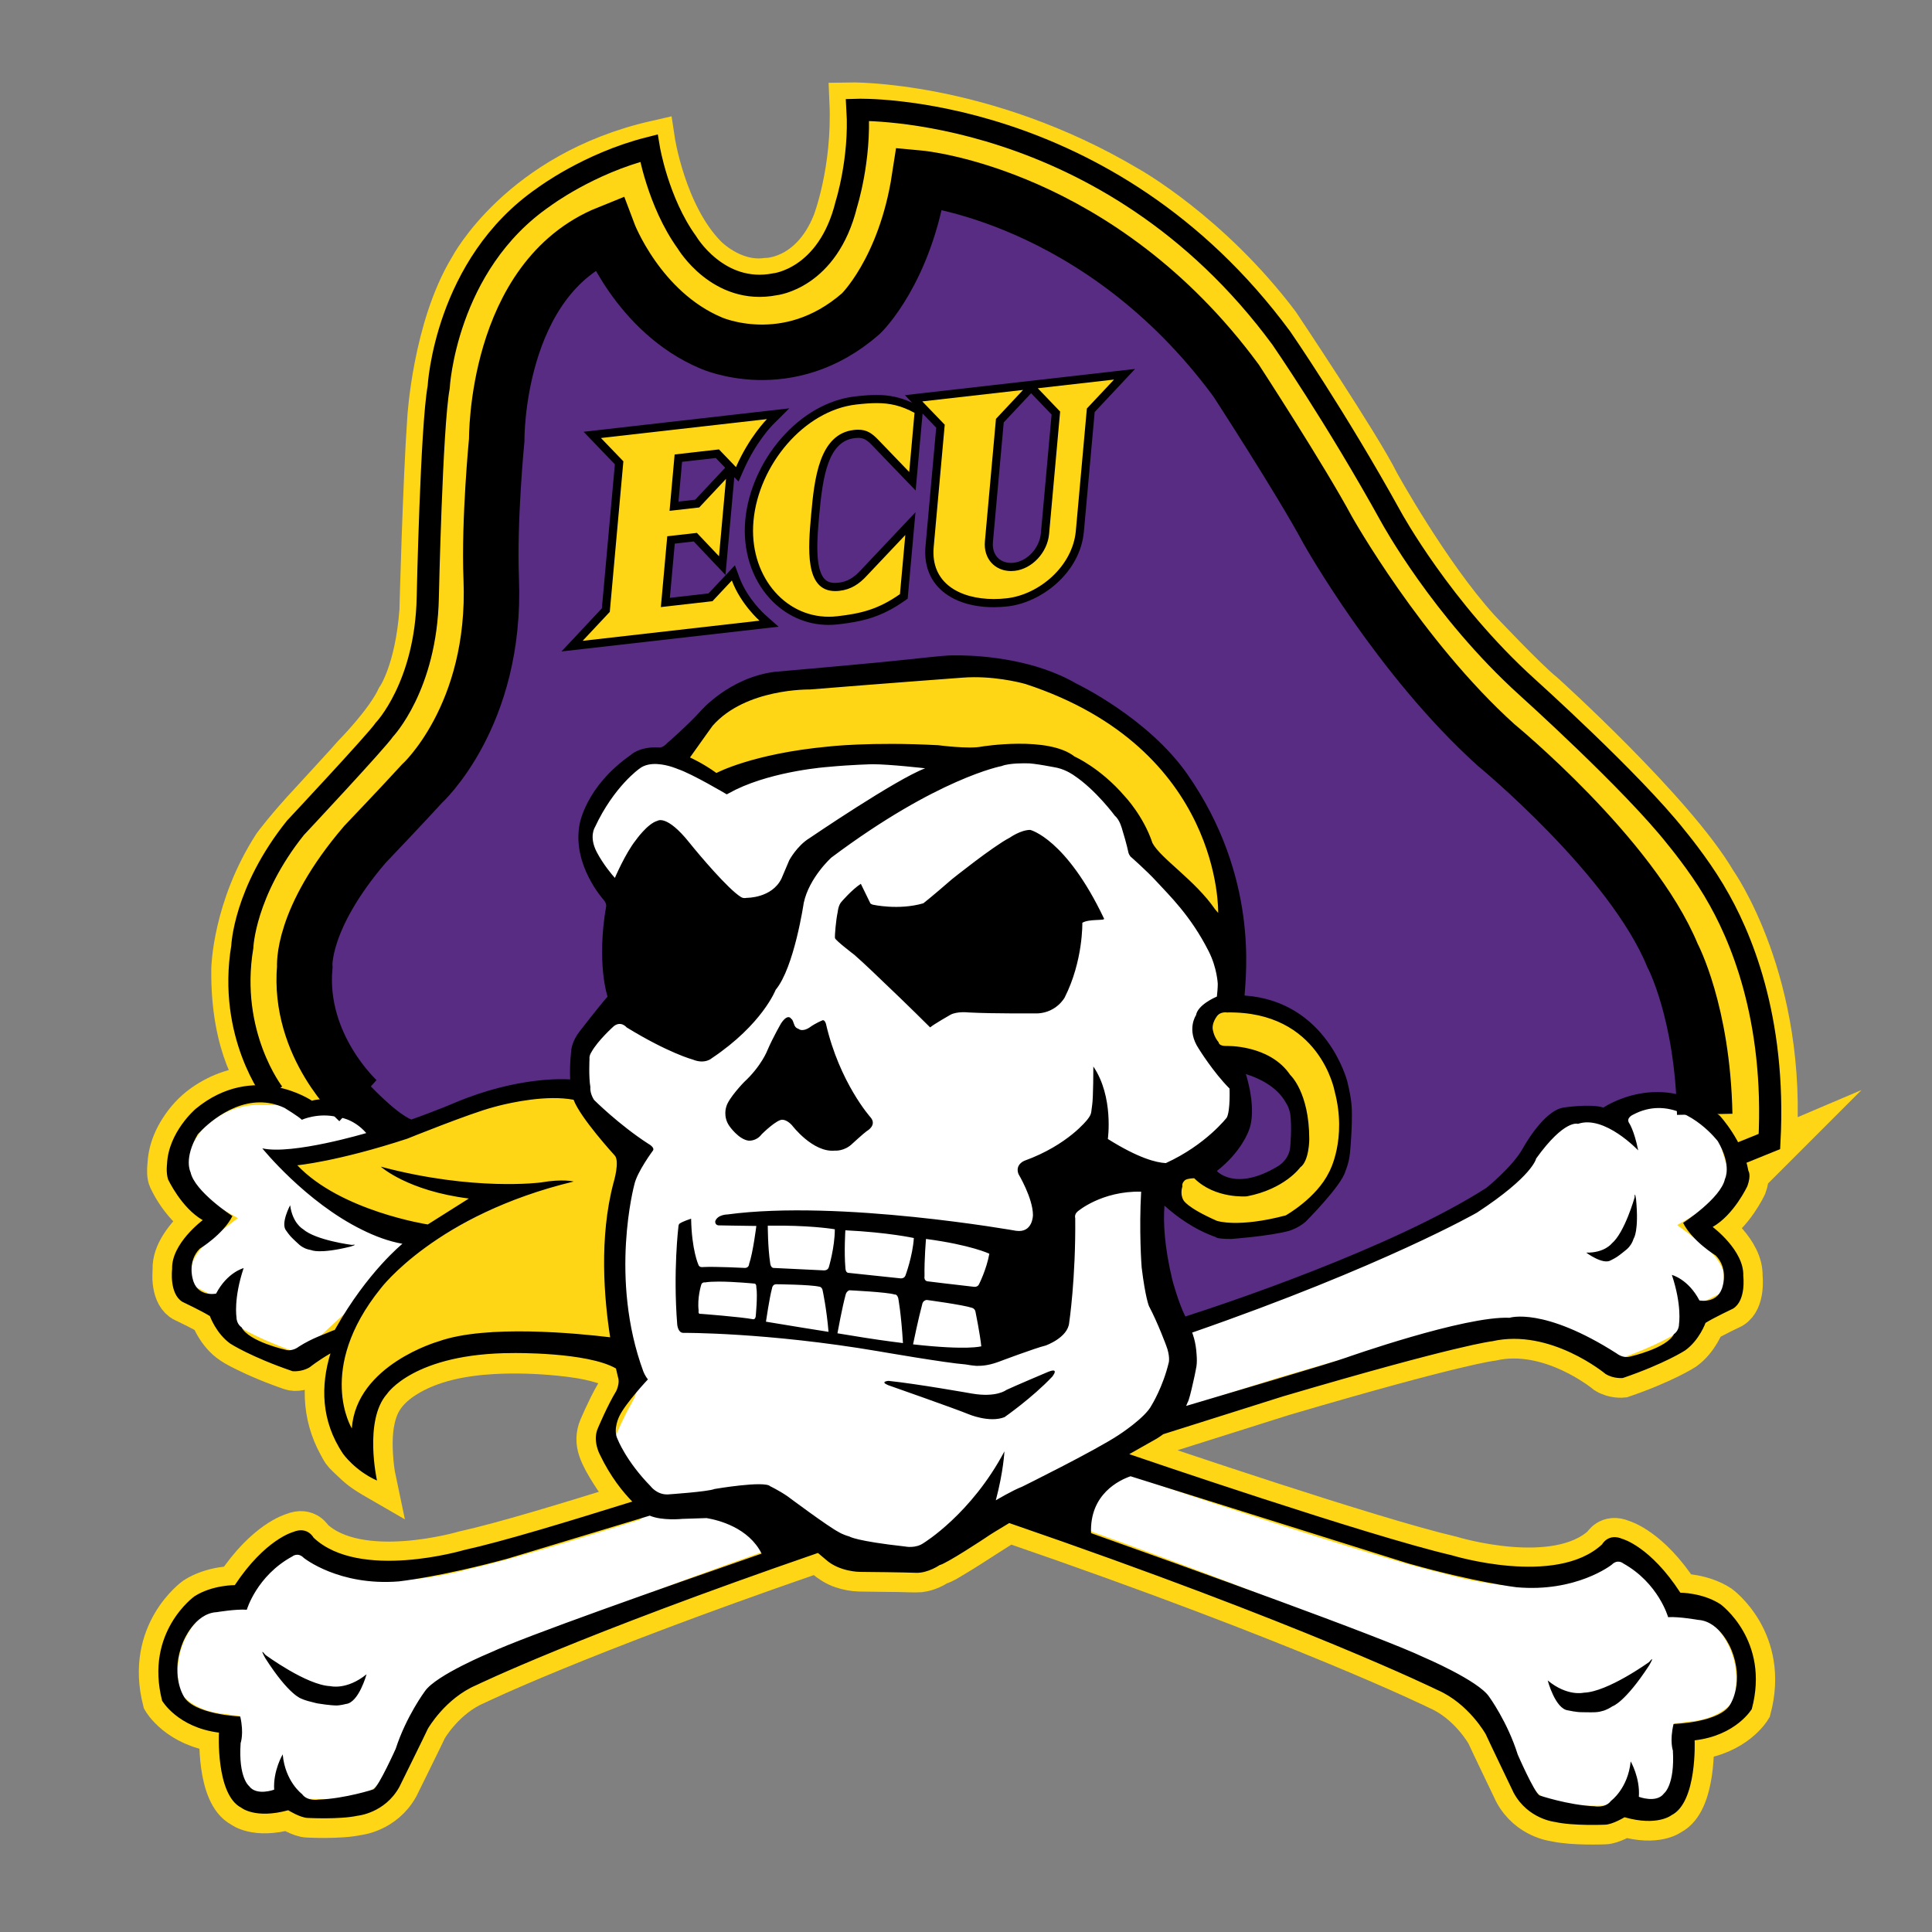 <svg width="201" height="201" viewBox="0 0 201 201" fill="none" xmlns="http://www.w3.org/2000/svg">
<rect x="0" y="0" width="201" height="201" fill="#808080" stroke="none"/>
<path d="M184.871 119.341C186.145 102.192 178.606 91.627 178.606 91.627C174.305 84.3 160.714 72.036 160.714 72.036C158.908 70.603 153.971 65.346 153.971 65.346C148.768 59.613 143.565 50.163 143.565 50.163C141.653 46.286 133.159 33.597 133.159 33.597C125.959 24.059 117.48 19.333 117.48 19.333C102.261 10.29 88.314 10.59 88.314 10.59C88.632 17.776 86.544 23.119 86.544 23.119C84.208 28.924 79.713 28.854 79.713 28.854C76.209 29.314 73.554 26.518 73.554 26.518C69.342 22.235 68.195 14.555 68.195 14.555C53.966 17.794 48.763 27.776 48.763 27.776C44.941 34.067 44.389 43.552 44.389 43.552C43.911 50.347 43.575 63.541 43.575 63.541C43.088 69.912 41.203 72.531 41.203 72.531C40.035 75.044 36.673 78.442 36.673 78.442C36.425 78.76 32.284 83.256 32.284 83.256C29.7 86.016 28.355 87.857 28.355 87.857C24.107 94.441 24.001 100.812 24.001 100.812C23.895 109.307 27.009 112.931 27.009 112.931C24.867 112.898 22.801 113.604 21.056 114.841C20.055 115.552 19.24 116.45 18.585 117.491C18.076 118.299 17.682 119.188 17.49 120.126C17.409 120.517 17.376 120.912 17.346 121.309C17.314 121.74 17.284 122.32 17.472 122.721C18.015 123.88 18.793 124.987 19.699 125.888C20.114 126.301 20.572 126.675 21.081 126.965C20.145 127.67 19.295 128.569 18.675 129.561C18.209 130.307 17.86 131.169 17.895 132.062C17.88 132.505 17.851 132.934 17.902 133.378C17.984 134.112 18.219 134.924 18.841 135.382C18.997 135.498 19.184 135.568 19.358 135.653C19.716 135.827 20.074 136.004 20.429 136.184C20.815 136.381 21.199 136.581 21.573 136.797C21.639 136.834 21.804 136.894 21.831 136.966C21.858 137.037 21.887 137.106 21.917 137.175C22.233 137.909 22.673 138.601 23.225 139.18C23.912 139.904 24.81 140.327 25.695 140.759C26.573 141.187 27.471 141.573 28.379 141.931C28.977 142.166 29.581 142.388 30.188 142.599C30.512 142.712 30.804 142.703 31.147 142.649C31.529 142.589 31.967 142.467 32.273 142.221C32.483 142.053 32.7 141.894 32.919 141.739C33.349 141.436 33.792 141.152 34.245 140.886L34.388 140.754C33.926 142.254 33.669 143.823 33.732 145.394C33.801 147.134 34.279 148.836 35.12 150.36C35.296 150.679 35.476 151.067 35.729 151.332C35.944 151.556 36.167 151.773 36.393 151.984C37.242 152.775 37.507 153.074 39.209 154.056C39.021 153.168 38.921 152.255 38.868 151.35C38.771 149.692 38.836 147.917 39.494 146.368C40.027 145.114 41.042 144.149 42.174 143.428C44.872 141.708 48.202 141.108 51.344 140.934C53.614 140.809 55.915 140.889 58.175 141.112C59.591 141.253 61.017 141.451 62.387 141.846C62.86 141.983 63.401 142.15 63.893 142.396L64.563 142.843C64.648 143.531 64.384 143.68 64.322 144.041C64.264 144.374 64.142 144.666 63.973 144.954C63.711 145.399 63.472 145.858 63.242 146.32C62.893 147.024 62.565 147.737 62.256 148.458C61.916 149.251 61.908 150.057 62.191 150.871C62.478 151.701 62.961 152.49 63.421 153.232C63.947 154.078 64.537 154.885 65.196 155.634C65.355 155.815 65.519 155.997 65.688 156.176L65.544 156.313C58.761 158.429 52.249 160.408 48.24 161.294C48.24 161.294 37.374 164.507 32.608 159.997C32.608 159.997 31.984 158.787 30.491 159.408C30.491 159.408 27.58 160.156 24.415 164.936C24.415 164.936 22.079 164.912 20.226 166.096C20.226 166.096 15.018 169.793 16.855 176.962C16.855 176.962 18.453 179.74 22.766 180.281C22.766 180.281 22.415 186.719 25.091 188.093C25.091 188.093 26.545 189.297 29.973 188.356C29.973 188.356 31.238 189.149 32.017 189.157C32.017 189.157 35.343 189.333 37.187 188.928C37.187 188.928 40.022 188.675 41.538 185.93C41.538 185.93 44.214 180.507 44.505 179.873C44.505 179.873 46.307 176.706 49.578 175.325C49.578 175.325 59.879 170.305 84.404 161.821L85.136 161.602C85.321 161.764 85.626 162.047 85.769 162.167C86.309 162.621 86.873 162.983 87.545 163.214C88.141 163.417 88.778 163.543 89.407 163.559C90.765 163.593 92.125 163.585 93.483 163.61C93.87 163.617 95.354 163.676 95.704 163.638C96.225 163.581 96.729 163.4 97.195 163.165C97.383 163.072 97.581 162.898 97.782 162.842C98.256 162.71 98.71 162.396 99.131 162.15C99.77 161.775 100.397 161.382 101.021 160.984C102.347 160.139 103.654 159.277 105 158.465L105.015 158.487C135.761 169.063 149.535 175.846 149.535 175.846C152.791 177.261 154.561 180.446 154.561 180.446C154.844 181.084 157.463 186.535 157.463 186.535C158.949 189.296 161.781 189.578 161.781 189.578C163.622 190.003 166.949 189.862 166.949 189.862C167.728 189.862 169.002 189.083 169.002 189.083C172.42 190.06 173.886 188.871 173.886 188.871C176.576 187.526 176.293 181.084 176.293 181.084C180.611 180.588 182.24 177.827 182.24 177.827C184.151 170.678 178.983 166.926 178.983 166.926C177.142 165.722 174.807 165.722 174.807 165.722C171.692 160.909 168.79 160.13 168.79 160.13C167.303 159.493 166.666 160.696 166.666 160.696C161.852 165.156 151.021 161.829 151.021 161.829C142.743 159.908 120.338 152.288 117.484 151.313L117.476 151.301C118.051 150.977 118.625 150.653 119.2 150.33C119.571 150.121 119.941 149.913 120.313 149.705C120.565 149.563 120.812 149.402 121.05 149.225L121.049 149.221L133.466 145.299C151.836 139.884 155.234 139.565 155.234 139.565C161.286 138.185 167.019 142.963 167.019 142.963C167.869 143.494 168.825 143.388 168.825 143.388C173.178 141.901 175.302 140.521 175.302 140.521C176.789 139.459 177.425 137.654 177.425 137.654C178.275 137.123 180.293 136.167 180.293 136.167C181.673 135.318 181.355 132.77 181.355 132.77C181.461 130.115 178.169 127.673 178.169 127.673C180.399 126.398 181.779 123.425 181.779 123.425C182.204 122.257 181.885 121.832 181.885 121.832C181.821 121.456 181.727 121.086 181.613 120.727L184.872 119.34L184.871 119.341Z" fill="white" stroke="#FFD615" stroke-width="4.039" stroke-miterlimit="10"/>
<path d="M96.671 19.943C96.671 19.943 95.964 28.013 89.877 34.244C89.877 34.244 82.653 40.614 73.309 36.932C73.309 36.932 66.088 34.385 62.974 26.032C62.974 26.032 57.027 28.579 54.692 35.375C54.692 35.375 52.568 42.383 52.568 48.754L52.355 61.072C52.355 61.072 52.993 70.203 47.471 78.911C47.471 78.911 38.34 89.107 37.49 90.167C37.49 90.167 31.969 97.602 33.03 103.122C33.03 103.122 32.605 110.763 42.799 117.564C42.799 117.564 53.418 112.044 59.577 113.104C59.577 113.104 59.576 110.27 60.142 109.283C60.142 109.283 60.709 107.583 63.965 103.902C63.965 103.902 62.266 99.935 63.683 93.708C63.683 93.708 61.274 91.58 60.708 88.467C60.708 88.467 60.284 86.347 60.85 85.353C60.85 85.353 62.691 80.964 66.231 78.699C66.231 78.699 67.362 77.779 69.344 78.486C69.344 78.486 72.884 75.16 73.734 74.027C73.734 74.027 76.849 70.769 80.105 70.628C80.105 70.628 93.697 69.214 96.531 68.93C96.531 68.93 99.784 68.221 104.319 69.071C104.319 69.071 124.421 73.035 128.381 93.708C128.381 93.708 129.515 100.075 128.948 104.182C128.948 104.182 136.169 104.042 139.283 111.543C139.283 111.543 140.843 115.511 139.989 120.038C139.989 120.038 138.716 124.145 135.036 126.979C135.036 126.979 132.629 128.392 127.535 128.252C127.535 128.252 122.721 126.552 120.594 123.865C120.594 123.865 120.174 132.713 123.288 137.807C123.288 137.807 149.617 128.252 154.719 124.285C154.719 124.285 158.966 120.325 159.672 118.197C159.672 118.197 162.219 114.517 166.606 115.79C166.606 115.79 171.707 112.824 176.095 114.804C176.095 114.804 176.382 101.775 166.467 90.594C166.467 90.594 160.806 83.653 152.451 76.717C152.451 76.717 141.837 66.099 133.195 49.179C133.195 49.179 123.854 26.738 96.671 19.943ZM128.838 110.423L129.493 114.987C129.721 117.062 128.565 118.218 128.565 118.218C127.645 120.294 125.106 121.678 125.106 121.678C126.026 122.369 127.873 123.297 127.873 123.297C130.649 124.217 134.8 120.522 134.8 120.522C135.264 119.602 135.028 115.907 135.028 115.907C134.336 111.755 128.838 110.423 128.838 110.423Z" fill="#582C83"/>
<path d="M89.312 11.157C89.312 23.263 84.424 27.509 84.424 27.509C80.177 31.333 74.443 28.147 74.443 28.147C69.346 25.598 67.434 15.405 67.434 15.405C51.082 20.077 47.472 31.971 47.472 31.971C44.923 38.978 44.923 54.269 44.923 54.269C44.711 69.56 43.225 69.984 43.225 69.984C42.588 74.019 32.181 84.635 32.181 84.635C24.535 93.129 25.174 99.931 25.174 99.931C23.899 106.511 28.147 113.306 28.147 113.306C29.209 113.519 31.968 115.006 31.968 115.006C33.03 114.579 35.58 114.792 35.58 114.792C28.571 105.025 30.694 100.144 30.694 100.144C31.332 92.496 37.279 86.549 37.279 86.549C47.259 78.054 48.533 71.045 48.533 71.045C49.807 65.949 50.019 54.056 50.019 54.056C49.595 40.253 52.569 33.456 52.569 33.456C57.24 23.262 64.037 22.626 64.037 22.626C65.523 28.36 72.106 33.244 72.106 33.244C80.177 38.978 87.822 32.182 87.822 32.182C92.919 28.147 95.038 17.317 95.038 17.317C115.855 19.228 130.511 40.041 130.511 40.041C132.631 43.013 141.552 58.09 141.552 58.09C148.773 70.195 157.694 77.417 157.694 77.417C170.223 88.676 173.196 95.89 173.196 95.89C177.657 101.418 178.717 116.493 178.717 116.493L180.623 119.894L183.811 118.407C185.084 104.598 178.504 92.71 178.504 92.71C175.53 86.762 161.301 73.807 161.301 73.807C154.507 68.71 146.432 56.393 146.432 56.393C146.013 55.755 135.391 38.128 135.391 38.128C117.555 11.582 89.312 11.157 89.312 11.157ZM101.03 69.819C99.838 69.816 99.08 69.917 99.08 69.917C97.806 70.058 80.107 71.544 80.107 71.544C76.142 71.827 73.595 75.156 73.595 75.156C72.603 76.146 70.904 78.836 70.904 78.836C73.878 80.252 74.585 81.102 74.585 81.102C86.194 75.721 101.627 78.693 101.627 78.693C106.441 77.136 109.694 78.412 109.694 78.412C115.075 79.827 119.042 86.762 119.042 86.762C119.609 88.603 120.316 88.889 120.316 88.889C124.563 93.137 126.97 96.111 126.97 96.111C127.25 77.562 109.127 71.616 109.127 71.616C106.212 70.112 103.01 69.823 101.03 69.819ZM128.442 104.671C127.404 104.693 126.683 104.818 126.683 104.818C123.923 106.519 126.477 109.699 126.477 109.699C132.424 109.066 134.544 113.526 134.544 113.526C136.458 116.287 135.185 120.747 135.185 120.747C131.784 123.927 128.81 123.714 128.81 123.714C126.477 123.508 124.35 121.594 124.35 121.594L122.443 122.44L122.016 124.781C122.649 126.268 127.75 127.961 127.75 127.961C129.657 128.175 134.758 126.474 134.758 126.474C140.278 123.294 139.638 117.56 139.638 117.56C140.492 110.339 134.544 106.305 134.544 106.305C132.822 104.841 130.179 104.627 128.442 104.671ZM60.003 113.732C60.003 113.732 52.357 113.526 47.261 115.86C47.261 115.86 37.597 120.424 30.377 120.637C30.377 120.637 29.527 122.234 36.323 125.525C36.323 125.525 42.066 127.659 44.712 127.961C44.712 127.961 49.074 124.825 49.828 124.531C49.828 124.531 43.691 123.787 41.409 122.22C41.409 122.22 49.418 124.089 53.799 123.397C53.799 123.397 54.219 123.522 57.74 123.11C57.74 123.11 43.756 127.542 37.809 135.719C37.809 135.719 32.288 143.044 36.96 150.154C36.96 150.154 36.535 144.633 42.375 141.557C42.375 141.557 47.049 137.626 63.932 139.643C63.932 139.643 62.021 129.772 64.675 121.91C64.675 121.91 65.418 120.85 63.932 119.261C63.932 119.261 60.958 116.493 60.003 113.732Z" fill="#FFD615"/>
<path d="M118.09 38.384L115.793 38.646L107.858 39.55L106.15 39.744L95.854 40.917L94.146 41.113L94.906 41.902C93.71 41.35 92.561 41.09 91.197 41.09C90.583 41.09 89.899 41.136 88.978 41.241C86.174 41.56 83.428 43.121 81.247 45.635C79.157 48.044 77.804 51.14 77.534 54.128C77.255 57.218 78.186 60.185 80.088 62.266C81.708 64.038 83.883 65.015 86.213 65.015C86.533 65.015 86.859 64.996 87.182 64.959C89.838 64.656 91.728 64.177 94.109 62.509L94.432 62.282L94.468 61.889L95.023 55.737L95.243 53.295L93.559 55.077L89.626 59.242L89.618 59.249L89.613 59.255C88.825 60.124 88.136 60.522 87.229 60.625C87.108 60.639 86.993 60.645 86.884 60.645C86.236 60.645 85.938 60.401 85.77 60.217C84.734 59.084 85.031 55.783 85.229 53.598C85.594 49.552 86.152 45.893 88.931 45.578C89.055 45.563 89.171 45.556 89.278 45.556C89.824 45.556 90.16 45.733 90.717 46.312L93.97 49.692L95.261 51.034L95.428 49.18L95.983 43.029V43.023L97.4 44.496L96.286 56.841C96.136 58.507 96.582 59.964 97.577 61.052C98.826 62.419 100.889 63.173 103.384 63.173C103.86 63.173 104.348 63.144 104.836 63.088C108.347 62.688 112.376 59.6 112.764 55.309L113.887 42.869L116.509 40.072L118.09 38.385L118.09 38.384ZM107.272 40.91L107.342 40.982L109.405 43.129L108.291 55.473C108.153 57.005 106.889 58.384 105.473 58.545C105.375 58.556 105.277 58.562 105.181 58.562C104.611 58.562 104.108 58.358 103.768 57.987C103.405 57.589 103.244 57.035 103.302 56.387L104.425 43.947L107.049 41.15L107.272 40.91ZM82.109 42.484L79.685 42.761L62.422 44.727L60.714 44.922L61.906 46.16L63.969 48.305L62.616 63.291L59.994 66.089L58.412 67.775L60.71 67.513L79.109 65.417L81.005 65.202L79.576 63.936C79.558 63.921 77.752 62.297 76.935 60.096L76.458 58.811L75.519 59.812L73.71 61.738L69.691 62.197L70.2 56.558L72.176 56.333L74.182 58.452L75.477 59.819L75.645 57.944L76.372 49.899L76.396 49.643L76.835 50.1L77.345 48.937C78.656 45.947 80.37 44.222 80.387 44.204L82.115 42.483L82.109 42.484ZM74.469 47.649L75.444 48.662L74.901 49.242L72.329 51.986L70.588 52.184L70.962 48.047L74.469 47.649ZM99.922 68.184C99.121 68.171 98.647 68.198 98.647 68.198C98.647 68.198 98.223 68.199 94.312 68.623C90.4 69.047 80.598 69.895 80.598 69.895C75.838 70.507 72.869 73.995 72.869 73.995C71.55 75.456 69.429 77.294 69.429 77.294C69.004 77.765 68.674 77.765 68.674 77.765C66.553 77.623 65.658 78.519 65.658 78.519C60.851 81.865 60.287 85.824 60.287 85.824C59.532 90.019 62.784 93.599 62.784 93.599C63.114 93.976 63.067 94.259 63.067 94.259C62.03 100.243 63.208 103.683 63.208 103.683C62.218 104.814 60.333 107.265 60.333 107.265C59.531 108.255 59.438 109.198 59.438 109.198C59.294 110.512 59.28 111.518 59.318 112.299C58.646 112.251 53.816 112.008 47.389 114.697C47.389 114.697 45.489 115.523 42.789 116.475C40.992 115.693 38.122 112.534 38.122 112.534C38.122 112.534 36.87 113.659 36.138 114.457C35.295 114.357 33.489 114.199 32.455 114.517C32.455 114.517 26.402 110.376 20.35 115.367C20.35 115.367 17.523 117.773 17.377 121.1C17.377 121.1 17.258 121.967 17.483 122.693C17.483 122.693 18.863 125.666 21.093 126.94C21.093 126.94 17.8 129.382 17.907 132.036C17.907 132.036 17.589 134.586 18.97 135.435C18.97 135.435 20.988 136.39 21.837 136.922C21.837 136.922 22.474 138.726 23.96 139.788C23.96 139.788 26.085 141.169 30.438 142.655C30.438 142.655 31.393 142.762 32.242 142.231C32.242 142.231 33.069 141.562 34.379 140.802C33.369 144.128 33.363 147.801 35.701 151.265C35.701 151.265 36.954 153.025 39.221 154.03C39.221 154.03 37.829 147.78 40.257 145.028C40.257 145.028 43.026 140.786 53.35 140.768C53.35 140.768 61.082 140.646 64.082 142.371C64.201 142.895 64.292 143.271 64.292 143.271C64.528 143.884 64.104 144.732 64.104 144.732C63.209 146.193 62.219 148.549 62.219 148.549C61.606 149.868 62.407 151.329 62.407 151.329C63.512 153.641 64.813 155.231 65.78 156.219C58.917 158.36 52.305 160.374 48.251 161.269C48.251 161.269 37.386 164.481 32.62 159.971C32.62 159.971 31.996 158.761 30.503 159.383C30.503 159.383 27.592 160.132 24.428 164.912C24.428 164.912 22.091 164.887 20.238 166.071C20.238 166.071 15.03 169.768 16.866 176.937C16.866 176.937 18.466 179.715 22.779 180.257C22.779 180.257 22.426 186.696 25.102 188.069C25.102 188.069 26.556 189.272 29.984 188.332C29.984 188.332 31.25 189.123 32.029 189.133C32.029 189.133 35.356 189.31 37.2 188.904C37.2 188.904 40.034 188.651 41.55 185.906C41.55 185.906 44.227 180.483 44.516 179.85C44.516 179.85 46.319 176.682 49.59 175.301C49.59 175.301 60.11 170.184 85.097 161.565C85.401 161.821 85.922 162.263 85.922 162.263C87.337 163.535 89.458 163.535 89.458 163.535C90.212 163.535 94.076 163.583 95.302 163.63C96.527 163.677 97.753 162.828 97.753 162.828C98.46 162.686 102.512 160 102.512 160C102.911 159.713 103.863 159.131 104.997 158.454C135.75 169.033 149.545 175.821 149.545 175.821C152.802 177.237 154.571 180.422 154.571 180.422C154.855 181.059 157.474 186.511 157.474 186.511C158.96 189.272 161.793 189.554 161.793 189.554C163.633 189.979 166.96 189.837 166.96 189.837C167.739 189.837 169.013 189.06 169.013 189.06C172.431 190.036 173.897 188.847 173.897 188.847C176.587 187.502 176.305 181.059 176.305 181.059C180.623 180.564 182.251 177.804 182.251 177.804C184.162 170.654 178.995 166.902 178.995 166.902C177.154 165.698 174.818 165.699 174.818 165.699C171.704 160.885 168.8 160.106 168.8 160.106C167.314 159.469 166.677 160.671 166.677 160.671C161.863 165.131 151.033 161.804 151.033 161.804C142.344 159.788 118.354 151.583 117.485 151.286C118.291 150.833 120.325 149.68 120.325 149.68C120.576 149.529 120.807 149.37 121.021 149.21L133.477 145.275C151.847 139.86 155.244 139.54 155.244 139.54C161.297 138.16 167.032 142.939 167.032 142.939C167.882 143.47 168.836 143.364 168.836 143.364C173.19 141.878 175.313 140.496 175.313 140.496C176.799 139.434 177.438 137.63 177.438 137.63C178.287 137.098 180.305 136.143 180.305 136.143C181.685 135.293 181.366 132.746 181.366 132.746C181.472 130.091 178.181 127.649 178.181 127.649C180.411 126.375 181.791 123.401 181.791 123.401C182.216 122.232 181.897 121.808 181.897 121.808C181.367 118.729 178.923 116.075 178.923 116.075C172.87 111.084 166.818 115.225 166.818 115.225C165.438 114.8 162.677 115.225 162.677 115.225C160.554 115.543 158.431 119.472 158.431 119.472C157.369 121.383 154.644 123.578 154.644 123.578C144.78 129.901 126.918 135.817 123.321 136.964C123.319 136.96 123.295 136.908 123.295 136.908C122.588 135.494 121.975 133.186 121.975 133.186C121.124 129.653 121.015 127.138 121.149 125.433C122.34 126.503 124.194 127.905 126.5 128.709C126.5 128.709 126.499 128.898 128.101 128.898C128.101 128.898 132.06 128.615 134.134 128.049C134.134 128.049 135.076 127.767 135.83 127.108C135.83 127.108 139.601 123.336 139.978 121.829C139.978 121.829 140.354 120.98 140.448 119.944C140.448 119.944 140.826 116.079 140.543 114.383C140.543 114.383 140.449 113.629 140.166 112.498C140.166 112.498 138.064 104.177 129.483 103.571C129.6 101.487 130.973 91.204 123.531 80.546C119.418 74.657 111.983 71.12 111.983 71.12C107.671 68.611 102.325 68.222 99.922 68.184ZM101.334 70.454C104.252 70.445 106.705 71.167 106.705 71.167C127.205 77.906 126.735 94.966 126.735 94.966C126.737 94.974 126.738 94.975 126.74 94.982C126.657 94.881 126.58 94.785 126.404 94.588C124.331 91.572 120.75 89.311 119.901 87.709C118.959 84.882 117.026 82.854 117.026 82.854C114.481 79.885 111.794 78.708 111.794 78.708C109.061 76.54 102.135 77.671 102.135 77.671C100.815 77.954 97.61 77.529 97.61 77.529C90.541 77.152 86.158 77.671 86.158 77.671C78.272 78.41 74.534 80.42 74.534 80.42C73.151 79.415 71.785 78.803 71.785 78.803C72.995 77.09 74.14 75.503 74.14 75.503C77.581 71.592 84.225 71.734 84.225 71.734C92.378 71.074 100.061 70.507 100.061 70.507C100.491 70.472 100.917 70.455 101.334 70.454ZM106.759 79.415C107.466 79.367 110.011 79.885 110.011 79.885C111 80.12 111.755 80.687 111.755 80.687C114.016 82.194 115.996 84.88 115.996 84.88C116.514 85.304 116.751 86.295 116.751 86.295C117.221 87.803 117.409 88.745 117.409 88.745C117.423 88.818 117.491 88.941 117.604 89.103C117.604 89.103 119.293 90.584 120.284 91.666C121.64 93.145 123.865 95.248 125.75 98.971C126.631 100.709 126.693 102.364 126.693 102.364C126.693 102.757 126.645 103.28 126.603 103.678C126.354 103.785 124.607 104.563 124.432 105.616C124.432 105.616 123.394 107.125 124.714 109.104C124.714 109.104 126.222 111.553 127.918 113.25C127.918 113.25 128.012 115.512 127.635 116.266C127.635 116.266 125.467 119.101 121.288 121.006C120.283 120.954 118.434 120.491 115.257 118.496C115.257 118.496 115.885 114.099 113.749 110.957C113.749 110.957 113.749 114.224 113.624 114.978C113.498 115.732 113.623 115.858 113.12 116.486C113.12 116.486 111.109 119.125 106.585 120.759C106.585 120.759 105.581 121.135 105.958 122.141C105.958 122.141 107.465 124.656 107.465 126.415C107.465 126.415 107.465 128.299 105.706 128.048C105.706 128.048 87.358 124.78 75.67 126.35C75.67 126.35 74.665 126.352 74.414 127.043C74.414 127.043 74.351 127.42 74.729 127.483C74.729 127.483 78.121 127.545 78.687 127.545C78.687 127.545 78.341 130.341 77.933 131.504C77.933 131.504 77.934 131.881 77.525 131.913C77.525 131.913 74.446 131.755 73.189 131.818C73.189 131.818 72.749 131.913 72.656 131.568C72.656 131.568 71.964 130.059 71.901 126.79C71.901 126.79 71.085 127.044 70.707 127.295C70.707 127.295 70.582 127.388 70.582 127.608C70.582 127.608 70.016 132.257 70.456 137.787C70.456 137.787 70.518 138.667 71.084 138.667C71.084 138.667 79.756 138.604 91.396 140.583C91.396 140.583 98.464 141.809 100.443 141.95C100.443 141.95 101.559 142.154 101.858 142.091C101.858 142.091 102.659 142.139 103.885 141.683C103.885 141.683 107.716 140.238 108.784 139.986C108.784 139.986 111.11 139.17 111.236 137.599C111.236 137.599 111.926 133.012 111.864 126.728C111.864 126.728 111.738 126.35 112.115 126.036C112.115 126.036 114.592 123.891 118.722 123.976C118.495 127.976 118.754 131.686 118.776 131.865C119.153 134.975 119.529 135.87 119.529 135.87C120.473 137.661 121.321 139.971 121.321 139.971C121.745 141.054 121.604 141.714 121.604 141.714C120.991 144.306 119.813 146.191 119.813 146.191C119.153 147.511 116.372 149.301 116.372 149.301C113.875 150.951 106.334 154.674 106.334 154.674C105.345 155.05 103.601 156.088 103.601 156.088C104.403 153.072 104.497 150.997 104.497 150.997C101.057 157.501 96.109 160.518 96.109 160.518C95.26 161.131 94.176 160.895 94.176 160.895C89.04 160.329 88.38 159.858 88.38 159.858C87.578 159.623 87.25 159.387 87.25 159.387C86.213 158.869 81.923 155.664 81.923 155.664C81.028 155.052 80.133 154.628 80.133 154.628C79.541 154.018 74.337 154.91 74.337 154.91C73.677 155.193 69.481 155.476 69.481 155.476C68.35 155.523 67.692 154.628 67.692 154.628C65.147 152.036 64.251 149.727 64.251 149.727C63.733 148.69 64.44 147.323 64.44 147.323C65.1 145.957 67.408 143.506 67.408 143.506C67.126 143.176 66.938 142.704 66.938 142.704C63.357 132.996 65.995 123.241 65.995 123.241C66.278 121.922 67.927 119.707 67.927 119.707C68.163 119.377 67.456 119 67.456 119C64.392 117.021 61.8 114.429 61.8 114.429C61.329 113.675 61.423 113.11 61.423 113.11C61.234 112.026 61.33 110.187 61.33 110.187C61.283 109.81 61.518 109.481 61.518 109.481C62.178 108.256 63.875 106.747 63.875 106.747C64.629 106.181 65.195 106.889 65.195 106.889C69.577 109.576 72.074 110.234 72.074 110.234C73.347 110.753 74.053 110.093 74.053 110.093C79.331 106.559 80.698 102.977 80.698 102.977C82.63 100.668 83.62 93.93 83.62 93.93C84.186 91.29 86.495 89.217 86.495 89.217C97.569 80.923 104.214 79.697 104.214 79.697C105.015 79.367 106.759 79.415 106.759 79.415ZM68.402 79.492C69.507 79.556 70.52 80.011 70.52 80.011C72.027 80.513 75.609 82.642 75.609 82.642L76.551 82.147C80.65 80.168 86.118 79.791 86.118 79.791C88.568 79.555 90.784 79.508 90.784 79.508C92.574 79.508 96.25 79.932 96.25 79.932C93.234 81.063 84.232 87.189 84.232 87.189C82.913 87.99 82.112 89.498 82.112 89.498C81.925 89.918 81.312 91.383 81.312 91.383C80.322 93.456 77.683 93.408 77.683 93.408C77.306 93.502 77.071 93.314 77.071 93.314C75.754 92.5 72.734 88.933 71.723 87.668C69.343 84.689 68.399 85.396 68.399 85.396C67.362 85.679 66.138 87.423 66.138 87.423C65.054 88.79 63.97 91.335 63.97 91.335C63.682 91.02 62.765 89.936 62.101 88.68C61.236 87.047 61.897 86.056 61.897 86.056C63.876 81.815 66.514 79.978 66.514 79.978C67.044 79.554 67.741 79.452 68.403 79.49L68.402 79.492ZM107.183 86.341C106.194 86.341 105.063 87.142 105.063 87.142C103.319 88.037 99.03 91.478 99.03 91.478C96.863 93.363 96.061 93.977 96.061 93.977C93.469 94.73 90.784 94.116 90.784 94.116C90.548 94.022 90.548 93.977 90.548 93.977L89.559 91.95C88.616 92.562 87.532 93.834 87.532 93.834C87.202 94.212 87.155 94.871 87.155 94.871C86.967 95.719 86.825 97.415 86.872 97.604C86.933 97.85 88.899 99.349 88.899 99.349C90.03 100.339 91.725 101.987 91.725 101.987C94.365 104.485 96.769 106.888 96.769 106.888C97.146 106.559 98.889 105.569 98.889 105.569C99.597 105.192 100.774 105.333 100.774 105.333C103.461 105.474 108.032 105.428 108.032 105.428C109.964 105.286 110.766 103.777 110.766 103.777C112.698 99.96 112.603 96.003 112.603 96.003C113.31 95.578 114.973 95.806 114.865 95.578C110.906 87.236 107.183 86.341 107.183 86.341ZM127.307 105.333C127.495 105.309 127.636 105.333 127.636 105.333C137.343 105.145 138.852 113.534 138.852 113.534C140.172 118.529 138.286 121.922 138.286 121.922C136.967 124.656 133.763 126.447 133.763 126.447C128.767 127.766 126.599 127.012 126.599 127.012C123.394 125.598 123.113 124.844 123.113 124.844C122.736 124.184 123.018 123.429 123.018 123.429C122.924 123.052 123.301 122.77 123.301 122.77C123.584 122.582 124.243 122.581 124.243 122.581C126.41 124.749 129.71 124.465 129.71 124.465C133.669 123.711 135.271 121.451 135.271 121.451C136.214 120.79 136.213 118.528 136.213 118.528C136.213 113.627 134.234 111.837 134.234 111.837C132.067 108.633 127.542 108.821 127.542 108.821C126.789 108.821 126.787 108.444 126.787 108.444C126.316 107.878 126.222 107.313 126.222 107.313C125.94 106.464 126.694 105.616 126.694 105.616C126.882 105.428 127.118 105.357 127.307 105.333ZM82.089 105.828C81.912 105.792 81.641 105.899 81.263 106.464C81.263 106.464 80.415 107.926 79.85 109.245C79.85 109.245 79.237 110.894 77.399 112.59C77.399 112.59 75.797 114.241 75.562 115.136C75.562 115.136 75.184 116.172 75.891 117.162C75.891 117.162 76.833 118.529 77.871 118.67C77.871 118.67 78.672 118.764 79.238 118.01C79.238 118.01 80.888 116.361 81.453 116.502C81.453 116.502 81.876 116.501 82.395 117.067C82.395 117.067 84.563 119.942 86.872 119.707C86.872 119.707 87.861 119.802 88.709 118.953C88.709 118.953 89.841 117.915 90.171 117.68C90.171 117.68 91.302 117.067 90.548 116.219C90.548 116.219 87.343 112.638 85.929 106.511C85.929 106.511 85.789 105.992 85.506 106.181C85.506 106.181 84.892 106.417 84.232 106.888C84.232 106.888 83.526 107.406 83.055 107.029C83.055 107.029 82.753 106.974 82.631 106.605C82.395 105.898 82.349 106.04 82.349 106.04C82.349 106.04 82.266 105.863 82.089 105.828ZM129.615 111.742C132.913 112.779 133.668 114.571 133.857 114.853C134.119 115.246 134.234 115.89 134.234 115.89C134.423 117.304 134.234 119.283 134.234 119.283C134.14 120.697 132.913 121.356 132.913 121.356C128.484 123.995 126.599 121.827 126.599 121.827C129.143 119.848 129.898 117.68 129.898 117.68C130.841 115.418 129.615 111.742 129.615 111.742ZM57.441 114.244C58.207 114.235 58.968 114.284 59.675 114.416C59.675 114.417 59.679 114.429 59.679 114.429C60.386 116.314 63.922 120.178 63.922 120.178C64.534 120.744 63.827 123.054 63.827 123.054C62.316 128.749 62.849 135.09 63.479 139.128C60.121 138.723 50.598 137.776 45.623 139.554C45.623 139.554 37.066 141.983 36.603 148.609C36.603 148.609 32.818 142.469 39.603 134.049C39.603 134.049 45.349 126.374 59.679 122.924C59.679 122.924 58.56 122.62 56.277 123.02C56.277 123.02 49.316 123.96 39.62 121.379C39.62 121.379 42.4 123.896 48.779 124.69C48.779 124.69 45.8 126.568 44.504 127.389C44.504 127.389 35.457 126.006 30.932 121.231C30.932 121.231 35.078 120.854 42.367 118.467C42.367 118.467 48.903 115.827 51.291 115.199C51.291 115.199 54.4 114.28 57.44 114.244L57.441 114.244ZM26.988 114.686C27.822 114.677 28.699 114.842 29.595 115.26C29.595 115.26 31.049 116.144 31.403 116.498C31.403 116.498 33.103 115.719 35.115 116.215C35.115 116.215 36.712 116.287 38.106 117.881C38.106 117.881 30.394 120.179 27.289 119.471C27.289 119.471 31.783 125.047 37.656 127.936C39.016 128.616 40.435 129.144 41.867 129.4C41.867 129.4 38.235 132.32 34.908 138.225C34.768 138.474 34.855 138.323 34.589 138.444C33.81 138.797 32.512 139.192 31.08 140.107C31.08 140.107 30.443 140.637 29.7 140.425C29.7 140.425 25.878 139.575 25.135 138.089C25.135 138.089 24.603 137.771 24.603 137.028C24.603 137.028 24.285 135.117 25.346 131.931C25.346 131.931 23.648 132.355 22.48 134.585C22.48 134.585 20.462 135.01 20.037 132.992C20.037 132.992 19.506 131.187 20.78 129.913C20.78 129.913 23.223 128.426 24.179 126.516C24.179 126.516 20.25 123.967 19.824 121.95C19.824 121.95 19.083 120.569 20.569 118.02C20.569 118.02 23.375 114.726 26.988 114.686ZM172.491 115.276C176.052 115.223 178.716 118.728 178.716 118.728C180.203 121.276 179.459 122.657 179.459 122.657C179.034 124.674 175.106 127.223 175.106 127.223C176.061 129.134 178.503 130.622 178.503 130.622C179.777 131.896 179.246 133.701 179.246 133.701C178.821 135.719 176.803 135.293 176.803 135.293C175.636 133.063 173.937 132.639 173.937 132.639C174.999 135.824 174.68 137.735 174.68 137.735C174.68 138.478 174.15 138.798 174.15 138.798C173.406 140.284 169.584 141.134 169.584 141.134C168.84 141.346 168.203 140.815 168.203 140.815C160.558 135.93 157.055 137.098 157.055 137.098C152.382 136.886 140.064 141.239 140.064 141.239C138.654 141.768 127.345 145.086 123.404 146.269L123.552 145.911C123.685 145.725 123.917 144.782 124.115 143.885C124.115 143.883 124.115 143.883 124.116 143.881C124.344 142.92 124.477 142.139 124.477 142.139C124.531 141.76 124.524 141.367 124.494 140.971C124.424 139.553 124.03 138.638 124.03 138.638C143.975 131.71 153.656 126.16 153.656 126.16C159.495 122.338 159.815 120.533 159.815 120.533C162.788 116.392 164.168 116.923 164.168 116.923C166.929 115.968 170.433 119.684 170.433 119.684C170.009 117.56 169.477 116.817 169.477 116.817C169.159 116.286 169.903 115.967 169.903 115.967C170.799 115.49 171.669 115.288 172.491 115.276ZM170.088 124.283C170.073 124.301 170.061 124.386 170.057 124.583C170.057 124.583 169.031 128.231 167.683 129.368C167.683 129.368 166.925 130.357 165.029 130.321C165.029 130.321 166.78 131.631 167.592 131.114C167.592 131.114 168.173 130.839 168.498 130.567C168.498 130.567 169.029 130.163 169.238 129.98C169.238 129.98 169.459 129.796 169.609 129.563C169.609 129.563 169.798 129.358 169.975 128.827C169.975 128.827 170.519 128.078 170.213 124.78C170.213 124.78 170.135 124.227 170.088 124.283ZM30.187 125.39C30.187 125.39 29.15 127.316 29.78 128.042C29.78 128.042 30.14 128.575 30.456 128.857C30.456 128.857 30.934 129.323 31.146 129.503C31.146 129.503 31.361 129.695 31.612 129.809C31.612 129.809 31.843 129.965 32.394 130.061C32.394 130.061 33.216 130.49 36.433 129.701C36.433 129.701 37.384 129.419 36.604 129.517C36.604 129.517 32.845 129.04 31.521 127.874C31.521 127.874 30.431 127.27 30.187 125.39ZM81.477 127.512C84.976 127.554 86.852 127.891 86.852 127.891C86.852 129.776 86.224 131.849 86.224 131.849C86.098 132.226 85.659 132.164 85.659 132.164C84.214 132.101 80.443 131.912 80.443 131.912C80.16 131.85 80.128 131.411 80.128 131.411C79.877 129.777 79.878 127.513 79.878 127.513C80.443 127.505 80.976 127.506 81.477 127.512ZM87.949 127.996C92.467 128.219 95.074 128.801 95.074 128.801C94.955 130.682 94.197 132.712 94.197 132.712C94.048 133.08 93.613 132.989 93.613 132.989C92.175 132.835 88.235 132.421 88.235 132.421C87.951 132.384 87.953 131.899 87.953 131.899C87.806 130.254 87.949 127.996 87.949 127.996ZM96.34 128.896C101.053 129.525 102.929 130.434 102.929 130.434C102.625 132.1 101.862 133.592 101.862 133.592C101.714 133.96 101.279 133.869 101.279 133.869C99.84 133.715 96.465 133.301 96.465 133.301C96.093 133.215 96.184 132.779 96.184 132.779C96.151 131.001 96.34 128.896 96.34 128.896ZM74.763 133.334C76.424 133.334 78.526 133.546 78.526 133.546C78.715 133.608 78.685 133.922 78.685 133.922C78.842 134.739 78.621 136.97 78.621 136.97C78.558 137.285 78.37 137.253 78.37 137.253C77.05 137.002 72.904 136.688 72.904 136.688C72.589 136.752 72.684 136.342 72.684 136.342C72.526 135.053 72.934 133.734 72.934 133.734C72.997 133.357 73.344 133.42 73.344 133.42C73.705 133.358 74.209 133.334 74.763 133.334ZM80.758 133.609C80.758 133.609 84.306 133.641 85.217 133.86C85.217 133.86 85.533 133.86 85.595 134.3C85.595 134.3 86 136.179 86.198 138.562C84.62 138.31 82.484 137.975 79.688 137.505C79.688 137.505 80.065 134.928 80.316 134.049C80.316 134.049 80.349 133.609 80.758 133.609ZM88.36 134.237C88.36 134.237 92.319 134.425 93.073 134.677C93.073 134.677 93.324 134.614 93.449 135.054C93.449 135.054 93.752 136.588 93.941 139.73C92.368 139.536 90.595 139.289 88.392 138.918C88.392 138.918 87.316 138.743 87.125 138.713C87.159 138.528 87.619 136.01 87.983 134.677C87.983 134.677 88.046 134.363 88.36 134.237ZM96.404 135.242C96.404 135.242 100.173 135.745 101.115 136.06C101.115 136.06 101.43 136.122 101.493 136.499C101.493 136.499 101.964 138.808 102.09 140.065C102.09 140.065 100.699 140.504 94.992 139.863C95.043 139.614 95.545 137.174 95.964 135.62C95.964 135.62 96.027 135.305 96.404 135.242ZM109.605 142.587C109.484 142.575 109.269 142.625 108.908 142.783C108.908 142.783 105.64 144.165 104.698 144.606C104.698 144.606 103.691 145.422 101.115 144.982C101.115 144.982 95.461 143.976 92.445 143.662C92.445 143.662 91.502 143.726 92.382 144.102C92.382 144.102 99.545 146.616 100.739 147.119C100.739 147.119 102.939 148.062 104.509 147.434C104.509 147.434 107.399 145.422 109.473 143.223C109.473 143.223 109.967 142.622 109.605 142.587ZM117.62 153.586L146.504 162.652C153.513 164.634 157.76 165.131 157.76 165.131C163.989 165.696 167.671 162.794 167.671 162.794C168.308 162.158 168.875 162.652 168.875 162.652C172.556 164.705 173.547 168.245 173.547 168.245C174.68 168.174 176.661 168.528 176.661 168.528C178.997 168.669 180.13 171.643 180.13 171.643C181.476 174.97 180.058 177.236 180.058 177.236C179.067 179.218 174.113 179.359 174.113 179.359C173.688 181.129 174.042 182.12 174.042 182.12C174.254 185.73 173.121 186.579 173.121 186.579C172.343 187.641 170.502 186.934 170.502 186.934C170.643 184.952 169.652 183.252 169.652 183.252C169.369 186.084 167.599 187.358 167.599 187.358C167.033 188.137 165.901 187.925 165.901 187.925C163.07 187.783 160.167 186.792 160.167 186.792C159.6 186.438 157.902 182.545 157.902 182.545C156.84 179.147 154.929 176.527 154.929 176.527C153.796 174.828 148.133 172.421 148.133 172.421C143.658 170.288 123.796 163.16 113.51 159.503C113.348 155.423 116.487 153.975 117.62 153.586ZM67.599 157.684C68.889 158.24 70.987 158.02 70.987 158.02C70.987 158.02 72.291 157.976 73.513 157.937C74.771 158.151 77.882 158.935 79.237 161.633C68.581 165.327 54.717 170.214 51.044 171.917C51.044 171.917 45.356 174.264 44.205 175.951C44.205 175.951 42.267 178.55 41.169 181.936C41.169 181.936 39.429 185.811 38.859 186.159C38.859 186.159 35.947 187.119 33.114 187.231C33.114 187.231 31.978 187.432 31.42 186.647C31.42 186.647 29.665 185.354 29.412 182.52C29.412 182.52 28.403 184.208 28.523 186.192C28.523 186.192 26.675 186.881 25.908 185.811C25.908 185.811 24.785 184.948 25.035 181.341C25.035 181.341 25.399 180.354 24.994 178.579C24.994 178.579 20.039 178.385 19.069 176.392C19.069 176.392 17.678 174.114 19.058 170.801C19.058 170.801 20.221 167.84 22.558 167.723C22.558 167.723 24.545 167.389 25.677 167.472C25.677 167.472 26.706 163.943 30.408 161.929C30.408 161.929 30.979 161.44 31.609 162.083C31.609 162.083 35.259 165.026 41.494 164.524C41.494 164.524 45.747 164.074 52.776 162.165L67.599 157.684ZM27.314 171.859C27.215 171.838 27.604 172.519 27.604 172.519C30.112 176.439 31.384 176.736 31.384 176.736C31.523 176.818 32.038 176.969 32.038 176.969C32.898 177.204 33.063 177.223 33.063 177.223C34.339 177.43 34.908 177.43 34.908 177.43C35.343 177.455 35.98 177.279 35.98 177.279C37.327 177.152 38.135 174.187 38.135 174.187C36.065 175.864 34.372 175.422 34.372 175.422C31.894 175.325 27.609 172.166 27.609 172.166C27.434 171.951 27.347 171.866 27.314 171.859ZM171.867 172.614C171.834 172.621 171.745 172.705 171.568 172.917C171.568 172.917 167.25 176.033 164.772 176.103C164.772 176.103 163.072 176.529 161.02 174.83C161.02 174.83 161.798 177.802 163.143 177.944C163.143 177.944 164.024 178.148 164.62 178.133C164.62 178.133 165.558 178.155 165.948 178.136C165.948 178.136 166.351 178.128 166.72 178.004C166.72 178.004 167.107 177.942 167.765 177.512C167.765 177.512 169.019 177.166 171.568 173.273C171.568 173.273 171.966 172.594 171.867 172.614Z" fill="black"/>
<path d="M28.445 113.745C28.445 113.745 23.686 107.644 25.209 98.504C25.209 98.504 25.4 92.8 30.729 86.135C30.729 86.135 39.219 77.066 39.981 75.922C39.981 75.922 44.317 71.398 44.505 62.161C44.505 62.161 44.883 44.443 45.637 40.295C45.637 40.295 46.305 27.564 56.569 20.501C56.569 20.501 61.197 17.018 67.503 15.412C67.503 15.412 68.432 21.016 71.462 25.211C71.462 25.211 74.716 30.726 80.618 29.577C80.618 29.577 86.14 29.013 88.049 21.252C88.049 21.252 89.522 16.627 89.215 11.427C89.215 11.427 115.219 10.627 133.3 35.169C133.3 35.169 138.971 43.37 144.743 53.817C144.743 53.817 149.992 63.444 158.874 71.477C158.874 71.477 169.804 81.302 174.411 87.148C174.411 87.148 176.647 89.841 178.293 92.602L178.404 92.797C181.049 97.216 184.767 105.848 184.086 118.757L180.316 120.286" stroke="black" stroke-width="2.308" stroke-miterlimit="10"/>
<path d="M177.354 115.93C177.133 105.249 173.998 99.39 173.998 99.39C169.743 89.077 155.658 77.514 155.658 77.514C145.563 68.412 138.128 55.144 138.128 55.144C135.316 49.913 128.598 39.588 128.598 39.588C114.361 20.256 95.66 18.536 95.66 18.536C94.17 28.228 89.567 32.627 89.567 32.627C81.951 39.291 73.961 35.673 73.961 35.673C66.372 32.468 63.286 24.252 63.286 24.252C51.486 29.009 51.678 45.765 51.678 45.765C51.678 45.765 50.861 54.136 51.105 60.237C51.677 74.518 43.87 81.562 43.87 81.562C41.965 83.657 37.967 87.846 37.967 87.846C31.262 95.678 31.707 100.603 31.707 100.603C30.979 108.846 37.24 114.508 37.24 114.508" stroke="black" stroke-width="5.77" stroke-miterlimit="10"/>
<path d="M115.902 39.489L107.967 40.393L110.293 42.817L109.145 55.548C108.975 57.479 107.378 59.183 105.575 59.388C105.45 59.403 105.317 59.411 105.192 59.411C103.521 59.411 102.299 58.138 102.468 56.31L103.617 43.579L106.436 40.568L95.954 41.761L98.287 44.185L97.139 56.917C96.801 60.664 99.855 62.322 103.396 62.322C103.838 62.322 104.294 62.295 104.75 62.243C108.107 61.86 111.596 58.915 111.927 55.231L113.075 42.501L115.902 39.489ZM91.206 41.939C90.558 41.939 89.867 41.996 89.079 42.085C83.656 42.704 78.914 48.376 78.389 54.205C77.893 59.702 81.489 64.164 86.222 64.164C86.509 64.164 86.799 64.147 87.094 64.114C89.535 63.835 91.339 63.418 93.628 61.812L94.187 55.661L90.249 59.825C89.359 60.812 88.483 61.337 87.333 61.468C87.179 61.486 87.033 61.494 86.893 61.494C83.703 61.494 84.073 57.049 84.392 53.521C84.724 49.837 85.214 45.145 88.844 44.731C88.998 44.713 89.145 44.705 89.285 44.705C90.161 44.705 90.698 45.06 91.339 45.722L94.592 49.103L95.144 42.951C93.753 42.195 92.583 41.939 91.206 41.939ZM79.791 43.604L62.522 45.57L64.854 47.994L63.44 63.659L60.617 66.67L79.016 64.574C79.016 64.574 77.048 62.833 76.142 60.393L74.121 62.548L68.754 63.159L69.42 55.792L72.504 55.442L74.803 57.869L75.53 49.822L72.745 52.795L69.658 53.146L70.187 47.282L74.799 46.755L76.569 48.597C77.96 45.425 79.791 43.604 79.791 43.604Z" fill="#FFD615"/>
</svg>
